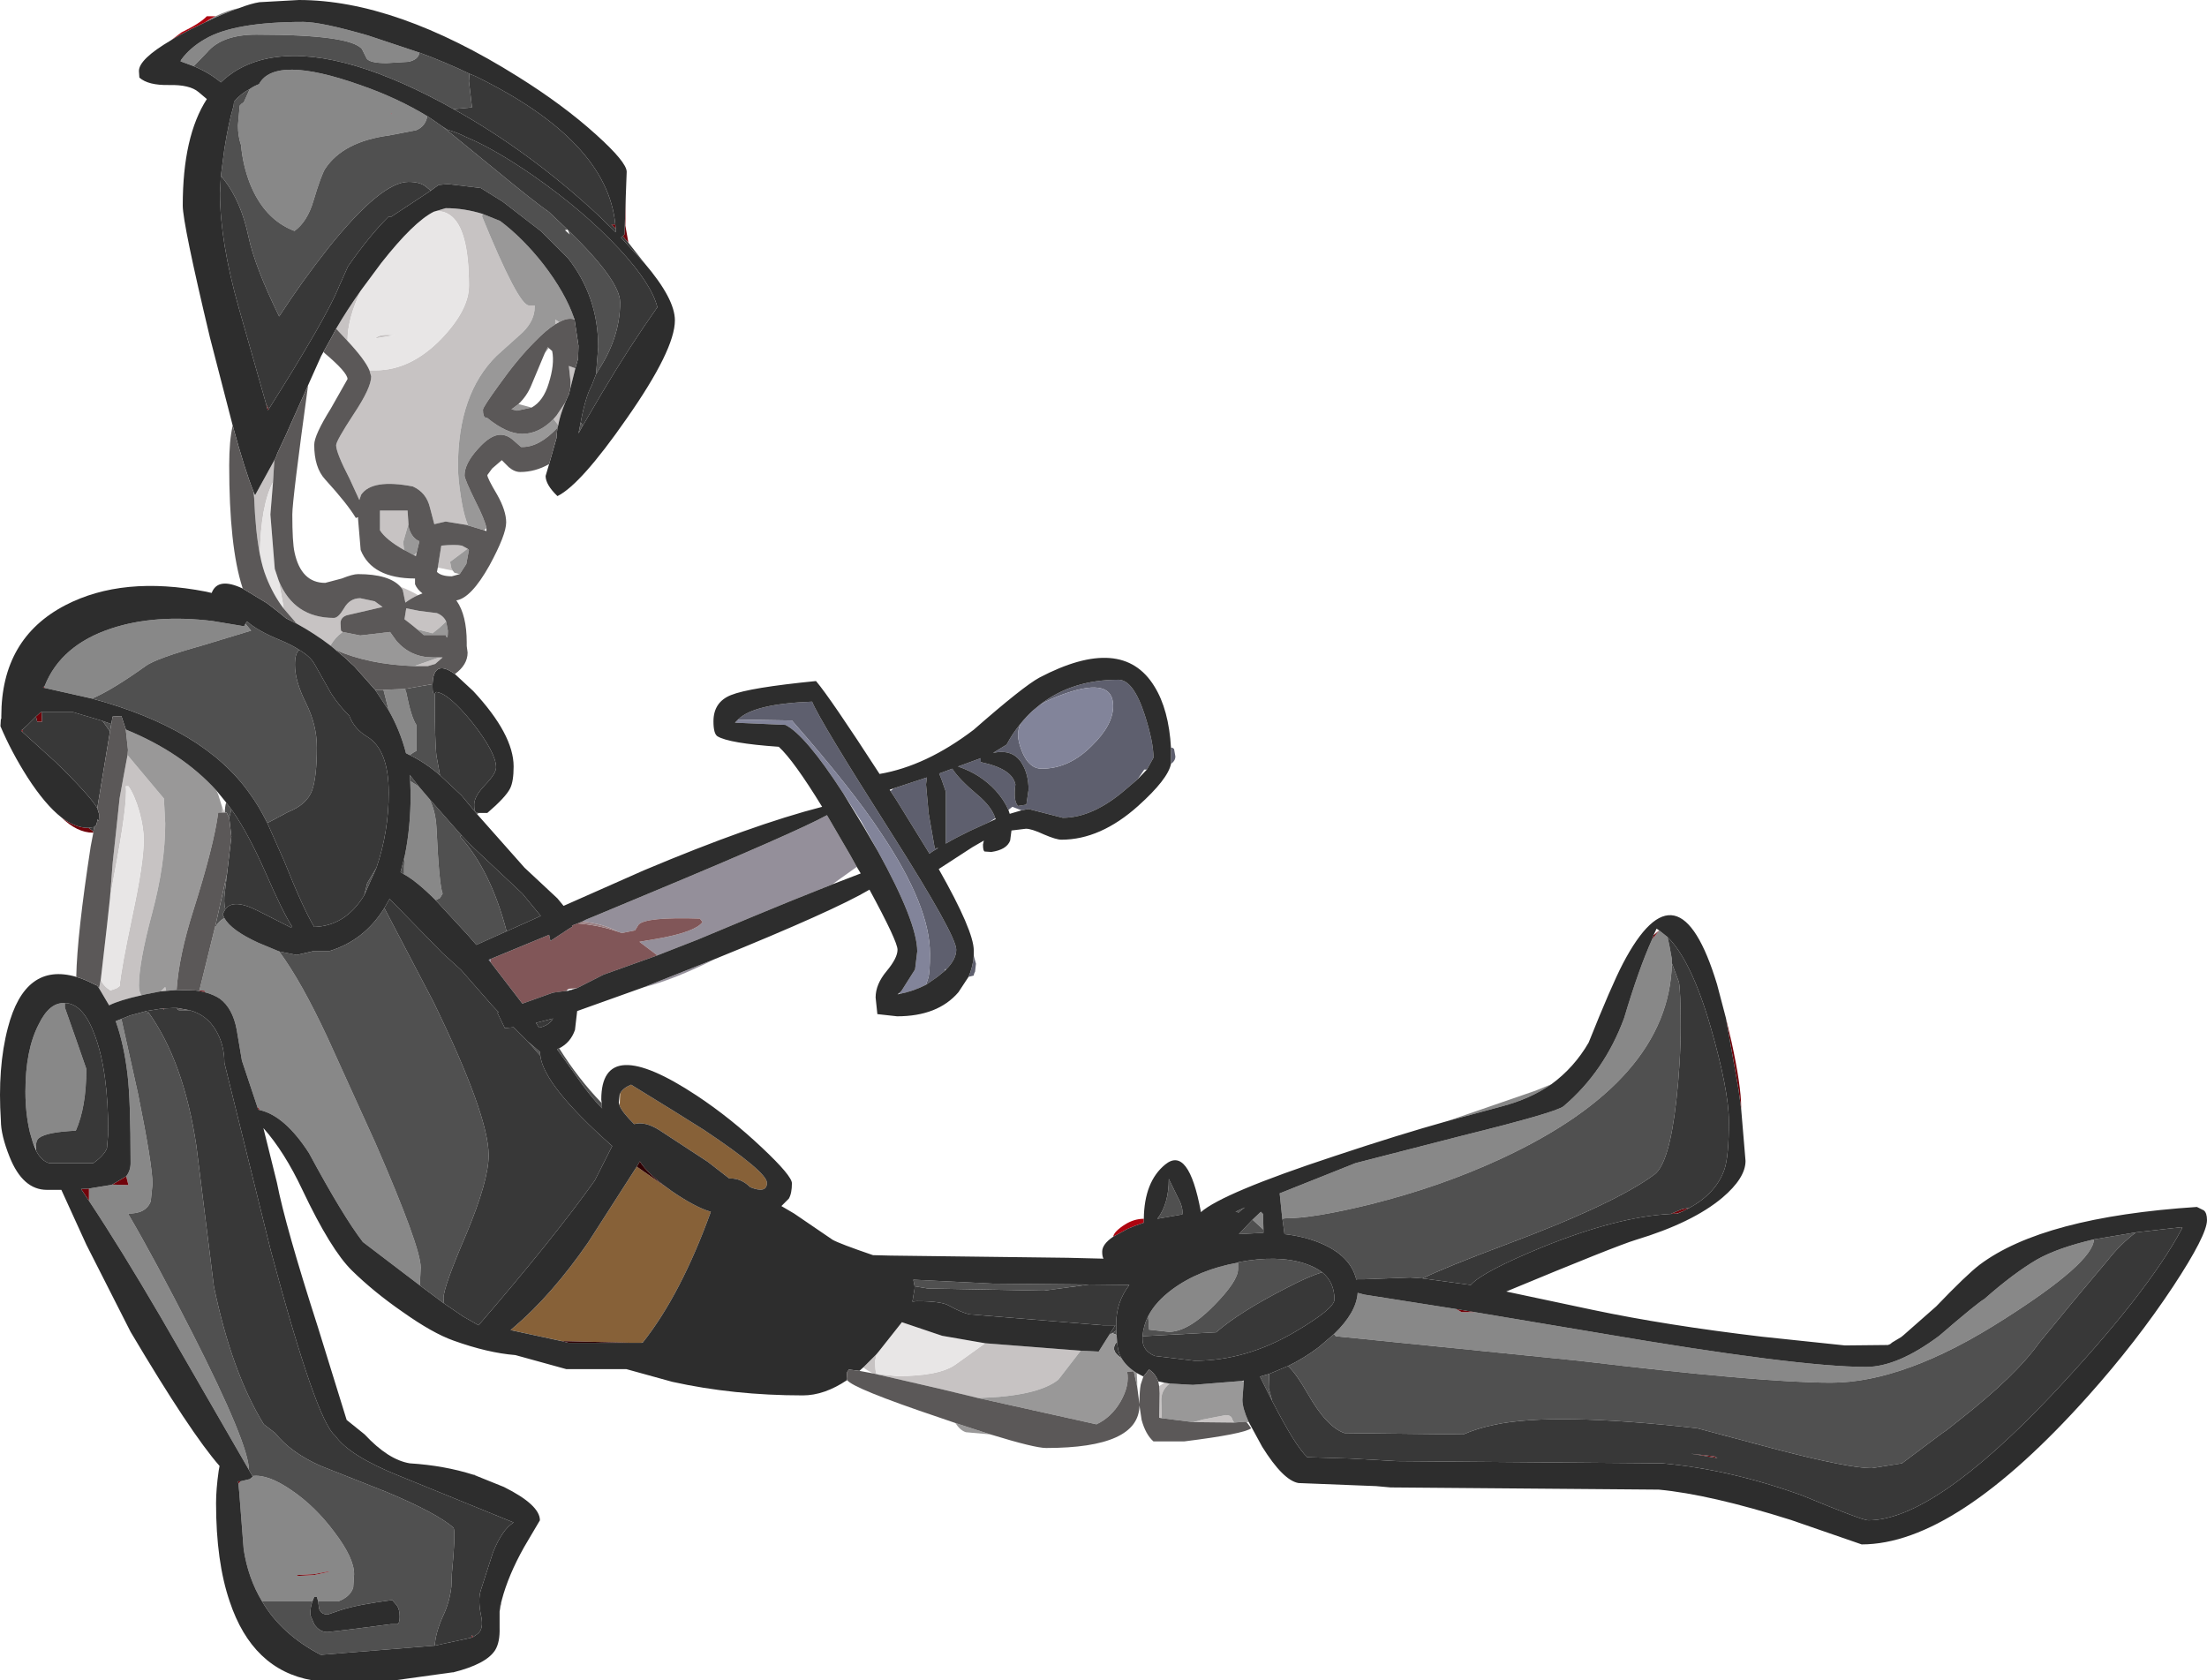 <?xml version="1.0" encoding="UTF-8" standalone="no"?>
<svg xmlns:ffdec="https://www.free-decompiler.com/flash" xmlns:xlink="http://www.w3.org/1999/xlink" ffdec:objectType="shape" height="191.7px" width="251.8px" xmlns="http://www.w3.org/2000/svg">
  <g transform="matrix(1.0, 0.0, 0.0, 1.0, 0.0, 0.0)">
    <path d="M168.25 149.7 L182.25 152.05 Q205.05 155.95 212.9 155.95 216.5 155.95 221.25 152.4 225.6 148.65 226.4 148.2 229.75 145.25 232.4 143.7 234.8 142.35 238.9 141.4 238.8 144.05 228.65 150.5 217.35 157.75 208.9 157.75 201.05 157.75 180.15 155.25 L152.4 152.45 152.2 152.2 Q154.75 149.75 154.9 147.5 L155.65 147.7 166.15 149.35 166.75 149.7 168.25 149.7 M190.25 106.9 L190.45 107.8 190.75 109.45 190.75 109.9 Q190.45 123.3 171.25 132.2 164.35 135.4 156.35 137.4 149.85 139.0 146.6 139.0 L146.3 139.05 146.0 136.15 154.65 132.7 166.9 129.55 Q177.6 126.9 178.4 126.2 183.05 122.25 185.3 116.15 187.0 110.45 188.5 107.15 L189.3 106.15 190.25 106.9 M24.6 1.85 Q25.9 1.2 27.35 0.9 25.65 1.45 23.4 2.55 23.95 2.15 24.6 1.85 M165.15 127.9 L175.15 124.45 177.0 123.7 Q174.55 125.4 171.25 126.25 L165.15 127.9 M47.85 6.0 Q47.75 6.8 46.6 7.05 L44.1 7.2 Q42.25 7.2 41.85 6.7 L41.3 5.6 Q39.95 3.95 29.25 3.95 25.3 3.95 23.6 6.0 L22.1 7.55 20.6 7.0 20.65 6.85 Q21.65 5.45 23.4 4.45 26.7 2.5 34.6 2.5 36.65 2.5 42.0 4.05 L47.85 6.0 M48.75 13.25 Q48.55 14.4 47.5 14.85 L44.4 15.45 Q39.15 16.15 37.1 19.25 36.65 19.95 35.75 22.95 35.05 25.3 33.6 26.35 30.15 25.05 28.5 20.9 27.7 18.8 27.5 16.55 27.15 15.55 27.15 14.3 L27.35 12.05 27.6 11.8 27.8 11.7 28.5 10.15 Q29.0 9.8 29.55 9.6 31.35 6.25 41.1 9.7 45.3 11.15 48.75 13.25 M44.55 13.0 L44.75 13.0 44.65 12.95 44.55 13.0 M43.75 78.7 L46.2 78.6 46.35 79.0 Q46.9 81.8 47.5 82.7 L47.5 85.7 Q47.35 85.7 46.75 86.15 L46.35 85.95 46.3 85.85 Q45.65 83.35 44.35 81.05 L43.75 78.7 M10.5 79.7 L5.15 78.5 5.0 78.35 5.1 78.25 Q6.95 73.6 12.7 71.7 17.7 70.05 24.25 70.85 L27.85 71.45 28.0 71.15 28.65 71.95 23.05 73.65 Q17.7 75.15 16.6 76.0 12.75 78.75 10.5 79.7 M25.6 104.75 Q26.4 106.15 29.45 107.55 L31.85 108.55 Q34.4 112.0 37.4 118.45 L42.85 130.45 Q48.0 142.3 48.0 144.6 L47.9 146.65 41.4 141.7 Q39.1 138.7 35.25 131.55 32.5 127.3 29.65 126.65 L29.35 126.25 27.6 121.0 27.0 117.45 Q26.55 115.05 25.1 113.95 24.35 113.45 23.35 113.2 L23.35 113.1 23.35 113.05 22.75 113.0 24.5 105.9 Q24.95 105.05 25.6 104.75 M46.1 99.75 L46.1 98.8 46.2 97.55 Q46.85 94.35 46.85 90.6 L46.8 89.1 47.8 89.75 48.95 91.1 Q49.7 92.45 49.8 94.5 50.1 100.95 50.5 101.95 L50.2 102.45 49.7 102.7 Q47.55 100.55 46.1 99.75 M3.75 130.35 L3.4 129.15 Q2.9 127.0 2.9 124.55 2.9 119.8 4.4 116.9 5.65 114.3 7.4 114.45 L7.4 114.95 8.65 118.5 9.85 121.95 Q9.85 126.3 8.65 129.0 5.4 129.15 4.5 129.8 4.1 130.05 4.1 130.85 L4.1 131.05 3.75 130.35 M14.4 134.2 Q14.9 133.55 14.9 132.7 14.9 125.5 14.55 122.6 14.15 119.15 13.2 116.5 L13.85 116.25 15.75 124.8 Q17.4 132.95 17.4 135.1 L17.2 137.05 Q16.65 138.5 14.6 138.45 17.6 143.55 21.95 152.1 28.4 164.8 28.4 167.7 L18.3 150.2 Q13.8 142.5 10.15 137.0 L10.15 135.6 12.6 135.2 12.8 135.15 14.65 135.2 14.4 134.2 M27.45 169.0 L28.5 168.75 28.85 168.45 28.8 168.4 Q30.55 168.15 33.3 170.05 36.0 171.9 38.15 174.8 40.4 177.75 40.4 179.6 L40.3 181.1 Q40.0 182.15 38.6 182.7 L36.3 182.7 36.15 182.2 35.85 182.2 35.65 182.7 29.9 182.7 Q28.3 180.05 27.8 176.75 L27.3 170.3 27.2 169.25 27.45 169.0 M37.4 179.3 L35.8 179.6 33.9 179.7 33.9 179.8 35.8 179.7 37.65 179.3 37.4 179.3 M141.25 144.05 L141.25 144.8 Q141.25 146.15 138.5 148.95 135.55 151.95 133.35 151.95 L131.1 151.7 131.0 150.2 131.0 150.15 Q131.85 148.5 133.75 147.1 136.8 144.85 141.25 144.05 M142.9 139.15 L143.85 138.25 144.1 138.5 144.15 140.25 144.1 140.25 142.9 139.15" fill="#888888" fill-rule="evenodd" stroke="none"/>
    <path d="M168.25 149.7 L166.75 149.7 166.15 149.35 168.25 149.7 M248.95 140.0 L249.0 140.0 248.95 140.1 248.95 140.0 M190.6 138.5 L191.9 137.95 192.75 137.8 192.0 138.2 191.35 138.45 190.6 138.5 M189.3 106.15 L188.5 107.15 188.65 106.7 189.3 106.15 M196.9 116.1 L197.55 118.85 Q198.65 123.9 198.65 126.3 L198.65 126.5 198.35 124.3 196.9 116.1 M10.65 95.0 L10.6 95.0 Q8.8 95.0 7.0 93.25 8.6 94.45 10.05 94.45 L10.1 94.45 10.65 94.85 10.65 95.0 M71.4 22.3 L71.35 25.75 71.7 27.7 71.05 26.95 71.25 26.75 71.4 22.3 M195.6 166.15 L195.95 166.35 193.85 166.0 192.9 165.85 195.6 166.15 M70.25 26.1 L69.75 25.6 70.2 25.6 70.25 26.1 M44.55 13.0 L44.65 12.95 44.75 13.0 44.55 13.0 M30.65 46.7 L30.55 46.8 30.35 46.05 30.65 46.7 M5.15 78.5 L4.9 78.45 5.0 78.35 5.15 78.5 M4.75 81.25 L4.8 82.35 4.25 82.35 4.1 81.75 4.65 81.25 4.75 81.25 M2.6 83.2 L2.6 83.55 2.4 83.35 2.6 83.2 M29.65 126.65 L29.45 126.6 29.35 126.25 29.65 126.65 M23.35 113.2 L22.7 113.05 22.75 113.0 23.35 113.05 23.35 113.1 23.35 113.2 M18.7 115.05 L18.7 115.2 18.55 115.05 18.7 115.05 M53.75 186.85 L53.85 186.55 54.0 186.75 53.75 186.85 M14.4 134.2 L14.65 135.2 12.8 135.15 14.4 134.2 M10.15 135.6 L10.15 137.0 9.25 135.65 10.15 135.6 M27.2 169.25 L27.15 169.0 27.35 169.0 27.45 169.0 27.2 169.25 M37.4 179.3 L37.65 179.3 35.8 179.7 33.9 179.8 33.9 179.7 35.8 179.6 37.4 179.3" fill="#71030a" fill-rule="evenodd" stroke="none"/>
    <path d="M152.2 152.2 L152.4 152.45 180.15 155.25 Q201.05 157.75 208.9 157.75 217.35 157.75 228.65 150.5 238.8 144.05 238.9 141.4 L243.7 140.6 Q241.95 141.9 240.5 143.75 L236.6 148.4 232.65 153.2 Q230.0 156.95 223.5 162.05 L222.05 163.2 221.6 163.5 217.0 166.95 213.55 167.5 Q210.95 167.5 202.85 165.4 L193.65 162.95 Q177.25 161.1 170.5 162.55 168.55 162.95 166.95 163.65 L153.4 163.5 Q151.35 162.8 149.2 159.0 147.85 156.65 146.95 155.85 148.8 154.95 150.45 153.7 L152.2 152.2 M145.15 159.85 L143.75 157.05 144.8 156.75 144.75 158.35 145.15 159.85 M190.75 109.9 L191.55 112.05 Q191.75 113.1 191.75 117.1 191.75 121.15 191.25 125.6 190.45 132.75 188.75 134.0 184.25 137.35 171.65 142.05 164.85 144.6 162.3 145.85 L160.9 145.75 155.65 145.95 154.85 145.95 154.75 146.0 Q154.1 143.25 150.6 141.8 148.75 141.05 146.55 140.8 L146.35 139.3 146.3 139.05 146.6 139.0 Q149.85 139.0 156.35 137.4 164.35 135.4 171.25 132.2 190.45 123.3 190.75 109.9 M63.8 119.6 Q65.95 123.05 68.65 125.85 L68.7 126.45 Q67.25 125.0 65.6 122.55 L63.55 119.7 63.8 119.6 M53.65 8.45 L53.55 8.5 53.5 9.25 53.7 10.95 53.85 12.25 51.75 12.45 Q50.35 11.65 48.95 10.95 36.9 4.85 29.6 6.9 27.0 7.65 25.2 9.4 23.9 8.3 22.1 7.55 L23.6 6.0 Q25.3 3.95 29.25 3.95 39.95 3.95 41.3 5.6 L41.85 6.7 Q42.25 7.2 44.1 7.2 L46.6 7.05 Q47.75 6.8 47.85 6.0 50.85 7.1 53.65 8.45 M48.75 13.25 L49.35 13.65 50.5 14.45 56.75 19.55 Q61.0 23.05 62.65 24.2 L64.7 26.15 64.75 26.2 64.45 26.25 65.0 26.75 64.8 26.25 Q70.75 32.0 70.75 34.5 70.75 38.45 68.3 42.2 L68.0 42.7 68.25 39.6 Q68.25 33.85 64.8 29.45 L61.75 26.4 57.35 23.0 54.85 21.45 51.1 21.0 50.05 21.1 49.7 21.35 49.15 21.75 48.6 21.3 Q47.95 20.75 46.6 20.75 43.5 20.75 37.45 28.3 34.45 32.1 31.85 36.1 29.1 30.5 28.35 27.0 27.5 23.0 25.6 20.55 L25.2 20.05 25.6 17.0 Q26.1 13.9 26.6 12.25 L26.65 12.1 26.7 11.6 Q27.45 10.7 28.5 10.15 L27.8 11.7 27.6 11.8 27.35 12.05 27.15 14.3 Q27.15 15.55 27.5 16.55 27.7 18.8 28.5 20.9 30.15 25.05 33.6 26.35 35.05 25.3 35.75 22.95 36.65 19.95 37.1 19.25 39.15 16.15 44.4 15.45 L47.5 14.85 Q48.55 14.4 48.75 13.25 M66.5 48.55 L66.0 49.45 66.25 48.2 66.5 48.55 M42.8 78.7 L43.6 78.7 43.75 78.7 44.35 81.05 42.8 78.7 M46.2 78.6 L49.35 78.05 49.35 78.3 Q49.35 79.3 49.6 79.15 49.6 84.7 49.8 86.25 L50.2 88.45 Q48.45 86.95 46.75 86.15 47.35 85.7 47.5 85.7 L47.5 82.7 Q46.9 81.8 46.35 79.0 L46.2 78.6 M28.0 71.15 L28.2 70.9 Q29.35 71.95 31.9 73.0 33.25 73.55 34.15 74.15 33.65 74.5 33.65 75.85 33.65 77.7 34.9 80.2 36.15 82.7 36.15 85.25 36.15 88.65 35.6 90.2 35.0 91.8 32.85 92.65 L30.5 93.9 Q29.5 91.9 28.5 90.55 23.3 83.15 10.5 79.7 12.75 78.75 16.6 76.0 17.7 75.15 23.05 73.65 L28.65 71.95 28.0 71.15 M42.95 99.0 L41.55 102.15 41.9 100.75 42.95 99.0 M14.35 83.25 L14.35 83.2 14.4 83.25 14.35 83.25 M12.7 82.6 L12.55 83.45 11.7 82.25 12.7 82.6 M25.65 92.7 Q25.65 92.1 25.8 91.55 L26.4 92.35 26.15 93.3 25.85 92.7 25.65 92.7 M25.7 103.75 L25.4 104.3 25.6 104.75 Q24.95 105.05 24.5 105.9 L24.6 105.5 25.9 99.7 25.65 101.8 Q25.5 102.9 25.7 103.75 M31.85 108.55 L33.85 108.95 35.6 108.55 35.7 108.5 37.6 108.5 Q41.55 107.3 43.85 103.6 L49.45 114.3 Q55.75 127.25 55.75 131.8 55.75 134.7 53.2 140.8 50.6 146.85 50.6 148.1 L50.65 148.7 47.9 146.65 48.0 144.6 Q48.0 142.3 42.85 130.45 L37.4 118.45 Q34.4 112.0 31.85 108.55 M60.25 118.85 L61.6 120.0 61.6 120.05 61.65 120.45 60.25 118.85 M46.35 85.95 L46.3 85.9 46.3 85.85 46.35 85.95 M46.2 97.55 L46.1 98.8 46.1 99.75 45.7 99.5 46.2 97.55 M49.7 102.7 L50.2 102.45 50.5 101.95 Q50.1 100.95 49.8 94.5 49.7 92.45 48.95 91.1 L52.65 95.3 52.5 95.45 Q56.0 99.35 57.8 106.25 L54.35 107.8 53.35 106.65 49.7 102.7 M47.8 89.75 L46.8 89.1 46.75 88.4 47.8 89.75 M73.15 153.2 L73.35 153.15 73.25 153.2 73.15 153.2 M16.7 115.35 Q16.75 115.9 16.9 115.45 20.95 121.05 22.4 130.7 L24.4 146.75 Q26.45 156.6 30.1 162.5 L31.4 163.5 Q33.2 165.75 36.6 167.25 L44.05 170.2 Q49.8 172.6 51.75 174.3 52.0 174.9 51.55 179.6 L51.5 181.0 Q51.3 182.75 50.6 184.25 49.7 186.2 49.6 187.75 L36.6 188.8 Q32.1 186.45 29.9 182.7 L35.65 182.7 Q35.4 183.35 35.4 184.25 L35.85 185.3 Q36.45 186.2 37.35 186.2 L39.55 185.95 44.6 185.3 45.3 185.3 Q45.6 185.25 45.6 184.45 45.6 183.65 45.3 183.2 L44.75 182.55 Q40.85 183.05 38.85 183.7 L37.4 184.2 Q36.6 184.2 36.4 183.5 L36.3 182.7 38.6 182.7 Q40.0 182.15 40.3 181.1 L40.4 179.6 Q40.4 177.75 38.15 174.8 36.0 171.9 33.3 170.05 30.55 168.15 28.8 168.4 L28.4 167.7 Q28.4 164.8 21.95 152.1 17.6 143.55 14.6 138.45 16.65 138.5 17.2 137.05 L17.4 135.1 Q17.4 132.95 15.75 124.8 L13.85 116.25 14.85 115.85 16.7 115.35 M124.25 146.55 L119.1 147.25 105.85 147.0 104.35 146.75 104.2 146.0 113.35 146.45 124.25 146.55 M126.9 152.1 L127.35 151.8 127.4 152.3 126.9 152.1 M140.9 138.25 L140.95 138.25 142.05 137.75 Q141.65 138.0 141.3 138.35 L141.1 138.25 140.9 138.25 M141.25 144.05 L141.3 144.0 Q145.75 143.15 148.85 144.15 150.05 144.55 150.85 145.15 149.35 145.6 146.95 146.85 141.45 149.65 138.75 152.0 L130.35 152.45 Q130.45 151.25 131.0 150.15 L131.0 150.2 131.1 151.7 133.35 151.95 Q135.55 151.95 138.5 148.95 141.25 146.15 141.25 144.8 L141.25 144.05 M134.9 138.55 L132.05 139.05 Q133.35 137.35 133.35 134.5 L134.4 136.65 Q135.0 137.75 134.9 138.55 M142.9 139.15 L144.1 140.25 144.15 140.25 144.15 140.65 141.35 140.8 142.9 139.15" fill="#505050" fill-rule="evenodd" stroke="none"/>
    <path d="M243.7 140.6 L248.95 140.0 248.95 140.1 248.9 140.25 Q245.0 147.55 234.05 159.2 220.55 173.45 213.15 173.45 212.45 173.45 205.7 170.65 197.45 167.65 189.65 166.95 L159.4 166.7 154.0 166.4 149.15 166.25 Q147.8 165.0 145.15 159.85 L144.75 158.35 144.8 156.75 146.95 155.85 Q147.85 156.65 149.2 159.0 151.35 162.8 153.4 163.5 L166.95 163.65 Q168.55 162.95 170.5 162.55 177.25 161.1 193.65 162.95 L202.85 165.4 Q210.95 167.5 213.55 167.5 L217.0 166.95 221.6 163.5 222.05 163.2 223.5 162.05 Q230.0 156.95 232.65 153.2 L236.6 148.4 240.5 143.75 Q241.95 141.9 243.7 140.6 M190.75 109.9 L190.75 109.45 190.45 107.8 190.25 106.9 Q192.95 109.55 195.15 117.1 197.25 124.4 197.25 127.95 197.25 131.9 196.75 133.4 195.8 136.15 192.75 137.8 L191.9 137.95 190.6 138.5 Q184.6 138.8 176.05 142.25 169.1 145.1 167.8 146.6 L162.3 145.85 Q164.85 144.6 171.65 142.05 184.25 137.35 188.75 134.0 190.45 132.75 191.25 125.6 191.75 121.15 191.75 117.1 191.75 113.1 191.55 112.05 L190.75 109.9 M54.0 168.25 L54.1 168.25 54.4 168.4 54.0 168.25 M57.25 182.55 L57.0 183.85 57.1 183.05 57.25 182.55 M51.7 190.8 L51.6 190.8 51.7 190.8 M71.7 27.7 L73.55 30.05 70.85 27.1 71.05 26.95 71.7 27.7 M54.65 92.75 L54.4 92.85 52.65 90.75 50.2 88.45 49.8 86.25 Q49.6 84.7 49.6 79.15 L49.75 78.95 Q51.15 79.05 53.9 82.45 56.6 85.9 56.6 87.55 56.6 88.25 55.35 89.55 54.1 90.85 54.1 91.8 54.1 92.55 54.3 92.65 L54.5 92.75 54.65 92.75 M195.6 166.15 L192.9 165.85 193.85 166.0 195.95 166.35 195.6 166.15 M51.75 12.45 L53.85 12.25 53.7 10.95 53.5 9.25 53.55 8.5 53.65 8.45 54.25 8.7 Q69.3 16.05 70.2 25.6 L69.75 25.6 70.25 26.1 70.25 26.5 68.25 24.55 Q60.45 17.3 51.75 12.45 M25.2 20.05 L25.6 20.55 Q27.5 23.0 28.35 27.0 29.1 30.5 31.85 36.1 34.45 32.1 37.45 28.3 43.5 20.75 46.6 20.75 47.95 20.75 48.6 21.3 L49.15 21.75 44.6 24.75 44.3 24.75 Q42.1 26.95 39.7 30.4 L38.65 32.75 Q37.25 36.25 30.65 46.7 L30.35 46.05 27.25 35.15 Q25.1 27.55 25.1 22.05 L25.2 20.05 M68.0 42.7 L68.3 42.2 Q70.75 38.45 70.75 34.5 70.75 32.0 64.8 26.25 L64.75 26.2 64.7 26.15 62.65 24.2 Q61.0 23.05 56.75 19.55 L50.5 14.45 51.05 14.8 Q52.25 15.15 53.1 15.6 56.45 17.0 60.85 20.05 66.6 24.05 70.65 28.4 74.35 32.4 75.0 35.05 71.85 39.5 68.7 44.8 L66.5 48.55 66.25 48.2 Q66.8 45.25 67.5 44.0 L68.0 42.7 M34.15 74.15 Q35.4 74.9 35.85 75.7 L37.8 79.15 Q38.75 80.6 39.85 81.65 40.4 83.15 41.9 84.05 44.35 85.55 44.35 90.45 44.35 94.9 42.95 99.0 L41.9 100.75 41.55 102.15 Q39.4 105.65 35.85 105.75 34.6 103.7 32.45 98.3 L30.5 93.9 32.85 92.65 Q35.0 91.8 35.6 90.2 36.15 88.65 36.15 85.25 36.15 82.7 34.9 80.2 33.65 77.7 33.65 75.85 33.65 74.5 34.15 74.15 M12.55 83.45 L11.1 92.2 Q10.25 90.75 6.35 86.95 L2.6 83.55 2.6 83.2 3.15 82.7 4.1 81.75 4.25 82.35 4.8 82.35 4.75 81.25 8.35 81.25 11.7 82.25 12.55 83.45 M10.75 94.35 L10.65 94.85 10.1 94.45 10.75 94.35 M26.4 92.35 L26.55 92.55 Q28.3 95.05 30.25 99.45 32.3 104.15 33.35 105.75 L33.15 105.8 29.5 103.95 Q26.6 102.45 25.7 103.75 25.5 102.9 25.65 101.8 L25.9 99.7 26.4 95.45 26.15 93.3 26.4 92.35 M43.85 103.6 L44.45 102.55 50.5 108.75 52.6 110.65 56.1 114.65 56.9 115.5 56.75 115.55 57.6 117.3 58.6 117.2 60.25 118.85 61.65 120.45 Q62.05 123.85 69.85 130.75 L67.85 134.7 Q63.1 141.35 54.6 151.2 L52.85 150.2 50.65 148.7 50.6 148.1 Q50.6 146.85 53.2 140.8 55.75 134.7 55.75 131.8 55.75 127.25 49.45 114.3 L43.85 103.6 M57.8 106.25 Q56.0 99.35 52.5 95.45 L52.65 95.3 53.75 96.45 59.6 101.95 61.7 104.5 57.8 106.25 M63.1 116.2 Q62.65 117.0 61.5 117.25 L61.15 116.7 63.1 116.2 M20.2 115.0 L20.25 115.15 20.4 115.25 21.6 115.25 Q23.55 115.75 24.6 117.5 25.6 119.15 25.6 121.25 L30.9 142.7 Q36.1 162.15 38.25 163.8 39.85 166.1 45.6 168.4 L58.6 173.7 Q57.3 174.5 56.25 177.1 L54.85 181.45 Q54.5 182.55 54.9 184.4 55.2 185.85 54.5 186.4 L54.0 186.75 53.85 186.55 53.75 186.85 49.6 187.75 Q49.7 186.2 50.6 184.25 51.3 182.75 51.5 181.0 L51.55 179.6 Q52.0 174.9 51.75 174.3 49.8 172.6 44.05 170.2 L36.6 167.25 Q33.2 165.75 31.4 163.5 L30.1 162.5 Q26.45 156.6 24.4 146.75 L22.4 130.7 Q20.95 121.05 16.9 115.45 16.75 115.9 16.7 115.35 L18.55 115.05 18.7 115.2 18.7 115.05 19.8 115.0 20.2 115.0 M7.4 114.45 L7.65 114.45 Q9.6 114.7 10.85 118.2 12.35 122.25 12.35 129.25 L12.2 131.0 Q11.9 131.8 10.65 132.7 L5.6 132.7 Q4.75 132.45 4.15 131.35 L4.1 131.05 4.1 130.85 Q4.1 130.05 4.5 129.8 5.4 129.15 8.65 129.0 9.85 126.3 9.85 121.95 L8.65 118.5 7.4 114.95 7.4 114.45 M124.25 146.55 L128.85 146.6 Q127.35 148.55 127.35 151.0 L127.35 151.8 126.9 152.1 126.55 152.3 127.25 151.2 125.85 151.2 110.6 149.95 Q109.7 149.75 108.25 148.95 107.4 148.45 104.6 148.45 L104.1 148.5 104.35 147.0 104.35 146.75 105.85 147.0 119.1 147.25 124.25 146.55 M127.45 153.1 Q127.55 154.25 127.85 154.75 L127.95 154.95 Q127.1 154.4 127.1 153.85 127.1 153.4 127.45 153.1 M130.35 152.45 L138.75 152.0 Q141.45 149.65 146.95 146.85 149.35 145.6 150.85 145.15 152.25 146.3 152.25 148.25 152.25 149.3 147.75 151.95 142.15 155.25 136.3 155.25 L131.75 154.7 Q130.35 154.1 130.35 152.8 L130.35 152.45" fill="#383838" fill-rule="evenodd" stroke="none"/>
    <path d="M133.6 85.3 L133.75 85.3 133.95 85.45 134.1 86.3 Q134.1 86.8 133.6 87.15 L133.6 86.75 133.6 85.3 M111.1 109.05 L111.35 109.95 111.25 110.85 Q111.1 111.1 111.1 111.3 L110.5 111.45 Q111.0 110.3 111.1 109.05 M105.65 112.35 L105.9 111.6 Q106.1 110.95 106.1 108.8 106.1 103.35 100.55 95.1 97.2 90.0 90.35 82.2 L84.2 82.1 Q85.95 80.3 92.65 80.05 93.55 82.25 101.7 95.05 109.1 106.7 109.1 108.35 109.1 109.45 107.95 110.6 L107.85 110.55 107.8 110.75 106.95 111.45 105.65 112.35 M116.45 82.55 Q116.15 83.15 116.15 83.85 116.15 84.65 116.65 85.85 117.45 87.7 118.85 87.7 122.0 87.7 124.6 85.05 127.0 82.7 127.0 80.55 127.0 77.25 121.6 79.1 119.85 79.7 118.65 80.4 122.3 77.55 127.6 77.55 129.3 77.55 130.6 81.55 131.6 84.65 131.6 86.45 L130.85 87.8 130.55 87.8 129.8 88.9 128.45 90.05 Q124.7 93.3 121.25 93.3 L119.3 92.8 117.35 92.3 116.55 92.45 115.5 92.05 115.05 92.4 Q114.55 91.25 113.6 90.2 111.85 88.3 109.3 87.45 L111.9 86.5 111.9 86.95 Q115.5 87.7 115.85 89.5 115.6 91.4 116.15 91.95 L117.1 91.8 117.35 90.1 Q117.35 88.4 116.65 87.2 115.65 85.4 113.3 85.9 L114.85 84.95 Q115.5 83.7 116.45 82.55 M112.85 93.8 L110.65 94.8 Q109.0 95.6 107.9 96.25 L107.9 90.3 107.45 89.0 107.15 88.25 108.65 87.7 Q109.4 88.9 111.55 90.7 113.15 92.05 113.55 93.35 L112.85 93.8 M101.95 89.95 L105.75 88.7 105.65 89.5 105.95 92.8 106.65 96.8 107.05 96.75 Q106.4 97.1 106.05 97.4 L102.35 91.4 101.6 90.25 101.95 89.95" fill="#5e5f6e" fill-rule="evenodd" stroke="none"/>
    <path d="M84.2 82.1 L90.35 82.2 Q97.2 90.0 100.55 95.1 106.1 103.35 106.1 108.8 106.1 110.95 105.9 111.6 L105.65 112.35 Q104.2 113.1 102.6 113.4 L102.65 113.25 102.85 113.05 104.4 110.6 104.65 108.55 Q104.65 105.25 100.15 97.1 L98.25 93.7 96.2 90.5 Q91.9 83.85 89.6 82.7 L83.85 82.45 84.2 82.1 M118.65 80.4 Q119.85 79.7 121.6 79.1 127.0 77.25 127.0 80.55 127.0 82.7 124.6 85.05 122.0 87.7 118.85 87.7 117.45 87.7 116.65 85.85 116.15 84.65 116.15 83.85 116.15 83.15 116.45 82.55 117.05 81.8 117.8 81.1 L118.65 80.4 M55.95 109.75 L55.75 109.5 56.0 109.4 55.95 109.75" fill="#82849a" fill-rule="evenodd" stroke="none"/>
    <path d="M81.6 109.4 Q76.95 111.75 73.4 112.65 L81.6 109.4 M66.4 105.15 L66.9 104.9 68.0 104.45 74.35 101.8 Q90.8 94.95 94.35 93.0 L97.0 97.55 97.75 98.9 94.95 100.9 90.2 102.8 Q86.15 104.45 79.6 107.2 L75.0 109.0 72.95 107.45 75.25 107.05 Q79.35 106.3 80.15 105.2 L79.85 104.8 Q73.65 104.6 72.85 105.5 L72.45 106.15 70.95 106.45 70.5 106.3 Q68.75 105.35 66.4 105.15 M65.0 112.8 L64.65 113.0 64.85 112.8 65.0 112.8" fill="#948f9a" fill-rule="evenodd" stroke="none"/>
    <path d="M55.05 24.4 L55.0 24.7 Q59.15 34.85 60.35 34.85 L61.0 34.85 61.0 35.05 Q61.0 36.55 59.65 37.9 L56.65 40.6 Q52.25 44.95 52.25 53.2 52.25 54.65 52.6 56.8 52.9 58.75 53.4 59.95 L53.3 59.9 50.85 59.5 49.55 59.8 49.05 57.9 Q48.65 56.2 47.1 55.5 42.45 54.6 41.2 56.45 L41.0 57.05 39.9 54.65 Q38.35 51.65 38.35 50.8 38.35 50.3 40.35 47.25 42.35 44.25 42.35 42.95 L42.15 42.25 42.85 42.25 Q46.85 42.25 50.35 38.65 53.5 35.35 53.5 32.6 53.5 26.05 51.35 24.55 50.5 23.95 49.5 24.15 L50.85 23.75 Q52.95 23.75 55.05 24.4 M63.65 48.45 L63.15 47.8 63.5 47.4 64.5 45.9 Q63.9 47.35 63.7 48.45 L63.65 48.45 M63.35 37.0 L63.35 36.45 63.8 36.75 63.35 37.0 M65.4 36.4 L65.5 36.3 65.55 36.45 65.4 36.4 M41.2 33.1 Q39.65 36.35 39.65 38.85 L39.65 38.9 38.35 37.5 Q39.6 35.35 41.2 33.1 M45.0 38.25 L42.85 38.6 Q43.25 38.05 45.0 38.25 M65.65 42.0 L65.05 44.4 65.1 43.6 64.9 41.75 65.6 42.0 65.65 42.0 M47.7 67.9 Q47.0 68.2 46.25 68.75 L45.95 67.3 45.7 66.95 Q46.65 67.3 47.7 67.9 M31.3 52.5 L31.15 55.0 Q29.75 57.7 29.65 63.25 29.15 60.65 29.0 56.85 L29.05 56.4 29.1 56.5 31.3 52.5 M31.8 66.25 Q33.55 70.5 38.1 70.5 38.6 70.5 39.25 69.4 39.9 68.25 41.1 68.25 L42.75 68.6 43.65 69.25 39.55 70.2 Q38.85 70.45 38.85 71.1 L38.9 71.95 39.1 72.1 Q38.25 72.7 37.7 73.65 35.85 72.25 33.85 71.15 L32.3 69.35 32.35 69.25 31.8 66.25 M50.1 75.0 L50.5 75.0 50.45 75.05 49.65 75.75 48.8 76.0 48.6 76.0 47.25 76.0 50.1 75.0 M14.55 86.15 L18.15 90.45 18.7 91.1 18.85 93.95 Q18.85 98.6 17.35 104.2 15.85 109.8 15.85 112.45 15.85 113.2 16.15 113.55 13.65 114.1 12.45 114.7 L11.3 112.75 11.5 111.75 Q11.75 112.45 12.6 113.0 L13.3 112.75 13.65 112.5 Q13.8 110.65 15.15 104.25 16.4 98.4 16.4 95.8 16.4 94.45 15.9 92.6 15.35 90.7 14.65 89.7 L14.35 89.7 Q14.6 91.6 13.0 99.95 L12.55 102.45 12.85 98.5 13.25 94.8 13.65 91.05 14.15 88.3 14.55 86.15 M18.35 113.1 L18.85 112.6 18.95 113.05 18.35 113.1 M25.35 92.7 L25.35 92.2 25.35 92.1 25.65 92.7 25.35 92.7 M46.1 62.75 Q44.0 61.55 43.35 60.5 L43.35 58.25 46.5 58.25 46.6 59.75 46.0 61.85 46.1 62.75 M47.55 63.0 L47.45 63.45 47.25 63.35 47.55 63.0 M49.95 64.75 L50.35 62.25 Q51.95 62.1 52.7 62.25 L53.35 62.6 51.35 64.1 51.5 64.85 51.65 65.1 49.95 64.75 M47.6 71.8 L46.8 71.15 46.15 70.65 46.35 69.4 47.85 69.7 49.85 69.95 Q50.6 70.25 50.9 70.9 L50.1 71.65 49.35 72.25 47.6 71.8 M132.85 157.75 L133.45 157.85 Q132.4 158.65 132.5 159.95 L132.55 161.8 132.25 161.75 132.3 158.95 132.25 158.15 132.85 157.75 M141.7 157.55 L141.9 157.5 141.9 157.65 141.7 157.55 M123.3 154.1 L120.75 157.4 Q118.4 159.3 111.6 159.5 L107.25 158.45 99.65 156.7 Q98.9 156.35 98.5 156.0 L100.0 154.5 99.85 155.25 Q99.85 156.5 100.0 156.75 L102.35 157.0 Q107.2 157.0 109.05 155.65 L112.4 153.25 123.3 154.1 M107.35 152.35 L107.5 152.4 107.35 152.45 107.35 152.35 M140.8 162.3 L136.15 162.25 137.25 161.95 139.85 161.45 Q140.5 161.45 140.6 161.95 L140.8 162.3" fill="#c7c3c3" fill-rule="evenodd" stroke="none"/>
    <path d="M142.45 162.2 L142.35 162.25 142.25 162.3 142.1 162.2 140.8 162.3 140.6 161.95 Q140.5 161.45 139.85 161.45 L137.25 161.95 136.15 162.25 132.55 161.8 132.5 159.95 Q132.4 158.65 133.45 157.85 L136.1 158.0 141.7 157.55 141.9 157.65 141.75 159.7 Q141.75 160.65 142.45 162.2 M113.0 163.65 L110.2 163.4 Q109.55 163.2 109.0 162.35 L113.0 163.65 M53.4 59.95 Q52.9 58.75 52.6 56.8 52.25 54.65 52.25 53.2 52.25 44.95 56.65 40.6 L59.65 37.9 Q61.0 36.55 61.0 35.05 L61.0 34.85 60.35 34.85 Q59.15 34.85 55.0 24.7 L55.05 24.4 57.05 25.2 Q59.65 27.15 62.0 30.15 64.5 33.4 65.5 36.3 L65.4 36.4 Q64.7 36.25 63.8 36.75 L63.35 36.45 63.35 37.0 Q62.3 37.65 61.0 39.0 59.05 40.95 56.95 43.9 55.1 46.45 55.1 46.75 55.1 47.55 55.4 47.65 L55.55 47.65 Q57.8 49.5 59.6 49.5 61.5 49.5 63.15 47.8 L63.65 48.45 63.7 48.5 63.6 48.8 Q61.55 51.0 59.6 51.0 L59.45 51.0 58.65 50.3 Q57.9 49.6 57.1 49.6 55.95 49.6 54.5 51.25 53.0 52.9 53.0 54.25 53.0 54.65 54.25 57.2 55.3 59.25 55.5 60.25 L55.25 60.5 53.4 59.95 M60.65 46.5 L59.0 46.85 58.35 46.7 59.15 46.1 60.65 46.5 M62.15 40.3 L62.5 39.6 62.6 39.7 62.15 40.3 M39.1 72.1 L41.1 72.5 44.5 72.1 45.25 73.15 Q46.9 75.0 49.35 75.0 L50.1 75.0 47.25 76.0 Q42.0 75.8 38.3 74.15 L37.7 73.65 Q38.25 72.7 39.1 72.1 M14.35 83.25 L14.4 83.25 Q20.75 85.85 24.7 90.2 L24.9 90.65 25.35 92.1 25.35 92.2 25.35 92.7 24.9 92.7 Q24.4 96.5 22.05 103.9 20.4 109.1 20.15 112.95 L18.95 113.05 18.85 112.6 18.35 113.1 16.55 113.45 16.15 113.55 Q15.85 113.2 15.85 112.45 15.85 109.8 17.35 104.2 18.85 98.6 18.85 93.95 L18.7 91.1 18.15 90.45 14.55 86.15 14.6 85.55 14.35 83.25 M46.1 62.75 L46.0 61.85 46.6 59.75 46.65 60.25 Q47.0 61.4 47.85 61.75 L47.55 63.0 47.25 63.35 46.25 62.8 46.1 62.75 M51.65 65.1 L51.5 64.85 51.35 64.1 53.35 62.6 53.5 62.75 53.2 64.35 52.45 65.5 51.85 65.35 51.65 65.1 M50.9 70.9 L51.1 71.95 Q51.1 73.2 50.85 72.45 L48.35 72.45 47.6 71.8 49.35 72.25 50.1 71.65 50.9 70.9 M126.55 152.3 L126.9 152.1 127.4 152.3 127.45 153.1 Q127.1 153.4 127.1 153.85 127.1 154.4 127.95 154.95 128.55 155.95 129.7 156.65 L129.75 157.7 129.75 158.25 129.35 156.45 128.6 156.5 Q128.9 158.05 127.85 159.9 126.8 161.7 125.1 162.5 L111.6 159.5 Q118.4 159.3 120.75 157.4 L123.3 154.1 125.35 154.2 126.55 152.3" fill="#999898" fill-rule="evenodd" stroke="none"/>
    <path d="M49.5 24.15 Q50.5 23.95 51.35 24.55 53.5 26.05 53.5 32.6 53.5 35.35 50.35 38.65 46.85 42.25 42.85 42.25 L42.15 42.25 Q41.65 41.05 39.65 38.9 L39.65 38.85 Q39.65 36.35 41.2 33.1 L43.5 30.0 Q47.2 25.3 49.5 24.15 M45.0 38.25 Q43.25 38.05 42.85 38.6 L45.0 38.25 M31.15 55.0 L30.85 58.7 31.35 64.9 31.8 66.25 32.35 69.25 32.3 69.35 Q31.15 67.8 30.4 65.9 29.95 64.8 29.65 63.25 29.75 57.7 31.15 55.0 M12.55 102.45 L13.0 99.95 Q14.6 91.6 14.35 89.7 L14.65 89.7 Q15.35 90.7 15.9 92.6 16.4 94.45 16.4 95.8 16.4 98.4 15.15 104.25 13.8 110.65 13.65 112.5 L13.3 112.75 12.6 113.0 Q11.75 112.45 11.5 111.75 L12.2 105.65 12.55 102.45 M112.4 153.25 L109.05 155.65 Q107.2 157.0 102.35 157.0 L100.0 156.75 Q99.85 156.5 99.85 155.25 L100.0 154.5 100.25 154.2 102.9 150.85 106.75 152.15 107.35 152.35 107.35 152.45 107.5 152.4 112.4 153.25" fill="#e8e6e6" fill-rule="evenodd" stroke="none"/>
    <path d="M19.5 4.6 L20.7 3.7 Q22.85 2.65 23.6 1.85 L24.6 1.85 Q23.95 2.15 23.4 2.55 L21.75 3.35 Q20.45 4.0 19.5 4.6 M127.0 141.1 Q127.1 140.5 128.35 139.7 129.4 139.05 130.5 139.05 L130.5 139.2 130.5 139.5 Q129.55 139.8 128.65 140.2 L127.0 141.1" fill="#ad0510" fill-rule="evenodd" stroke="none"/>
    <path d="M70.5 106.3 L70.95 106.45 72.45 106.15 72.85 105.5 Q73.65 104.6 79.85 104.8 L80.15 105.2 Q79.35 106.3 75.25 107.05 L72.95 107.45 75.0 109.0 68.85 111.2 65.8 112.75 65.0 112.8 64.85 112.8 64.65 113.0 64.6 113.05 63.1 113.25 59.6 114.5 55.95 109.75 56.0 109.4 62.65 106.65 62.8 107.35 64.85 106.0 Q65.05 105.85 65.3 105.75 L65.25 105.6 65.9 105.35 Q68.4 105.55 70.5 106.3" fill="#815658" fill-rule="evenodd" stroke="none"/>
    <path d="M66.4 105.15 Q68.75 105.35 70.5 106.3 68.4 105.55 65.9 105.35 L66.4 105.15" fill="#9a8083" fill-rule="evenodd" stroke="none"/>
    <path d="M70.75 124.75 Q71.05 124.15 72.0 123.75 77.55 127.15 80.3 128.9 87.5 133.7 87.5 134.95 87.5 136.2 85.6 135.45 84.6 134.45 83.35 134.45 L83.2 134.45 80.75 132.55 75.25 128.95 Q73.6 127.9 72.35 128.25 70.95 126.85 70.7 126.15 L70.75 124.75 M76.45 135.75 L76.65 135.9 Q79.35 137.75 81.1 138.25 77.7 147.65 73.35 153.15 L73.15 153.2 71.95 153.2 64.05 153.0 58.25 151.75 58.6 151.45 Q62.95 147.75 67.1 141.75 L72.65 133.1 76.45 135.75" fill="#876138" fill-rule="evenodd" stroke="none"/>
    <path d="M238.9 141.4 Q234.8 142.35 232.4 143.7 229.75 145.25 226.4 148.2 225.6 148.65 221.25 152.4 216.5 155.95 212.9 155.95 205.05 155.95 182.25 152.05 L168.25 149.7 166.15 149.35 155.65 147.7 154.9 147.5 Q154.75 149.75 152.2 152.2 L150.45 153.7 Q148.8 154.95 146.95 155.85 L144.8 156.75 143.75 157.05 145.15 159.85 Q147.8 165.0 149.15 166.25 L154.0 166.4 159.4 166.7 189.65 166.95 Q197.45 167.65 205.7 170.65 212.45 173.45 213.15 173.45 220.55 173.45 234.05 159.2 245.0 147.55 248.9 140.25 L248.95 140.1 249.0 140.0 248.95 140.0 243.7 140.6 238.9 141.4 M162.3 145.85 L167.8 146.6 Q169.1 145.1 176.05 142.25 184.6 138.8 190.6 138.5 L191.35 138.45 191.4 138.45 192.0 138.2 192.75 137.8 Q195.8 136.15 196.75 133.4 197.25 131.9 197.25 127.95 197.25 124.4 195.15 117.1 192.95 109.55 190.25 106.9 L189.3 106.15 189.0 105.95 188.65 106.7 188.5 107.15 Q187.0 110.45 185.3 116.15 183.05 122.25 178.4 126.2 177.6 126.9 166.9 129.55 L154.65 132.7 146.0 136.15 146.3 139.05 146.35 139.3 146.55 140.8 Q148.75 141.05 150.6 141.8 154.1 143.25 154.75 146.0 L154.85 145.95 155.65 145.95 160.9 145.75 162.3 145.85 M177.0 123.7 Q179.6 121.8 181.25 118.95 183.85 112.45 185.15 109.95 191.5 97.8 195.9 112.3 L196.9 116.1 198.35 124.3 198.65 126.5 199.15 132.45 Q199.15 134.4 196.5 136.65 193.1 139.5 186.65 141.45 184.35 142.15 171.85 147.35 L181.75 149.45 Q190.05 151.2 201.0 152.5 L210.5 153.5 215.4 153.45 215.65 153.35 215.9 153.15 216.9 152.55 217.15 152.35 220.9 149.05 Q224.35 145.45 225.85 144.3 233.1 138.85 250.65 137.7 L251.45 138.1 Q251.8 138.4 251.8 139.2 251.8 140.9 247.95 146.75 243.75 153.1 238.25 159.25 223.1 176.2 212.4 176.2 L204.3 173.4 Q195.1 170.5 189.25 169.95 L158.65 169.7 157.0 169.55 148.15 169.2 Q146.4 168.9 144.0 165.05 L142.45 162.2 Q141.75 160.65 141.75 159.7 L141.9 157.65 141.9 157.5 141.7 157.55 136.1 158.0 133.45 157.85 132.85 157.75 132.15 157.6 Q131.85 156.8 131.25 156.35 L131.1 156.25 131.05 156.3 130.45 157.05 129.7 156.65 Q128.55 155.95 127.95 154.95 L127.85 154.75 Q127.55 154.25 127.45 153.1 L127.4 152.3 127.35 151.8 127.35 151.0 Q127.35 148.55 128.85 146.6 L124.25 146.55 113.35 146.45 104.2 146.0 104.35 146.75 104.35 147.0 104.1 148.5 104.6 148.45 Q107.4 148.45 108.25 148.95 109.7 149.75 110.6 149.95 L125.85 151.2 127.25 151.2 126.55 152.3 125.35 154.2 123.3 154.1 112.4 153.25 107.5 152.4 107.35 152.35 106.75 152.15 102.9 150.85 100.25 154.2 100.0 154.5 98.5 156.0 98.05 156.4 96.85 156.25 96.65 156.55 96.6 157.3 96.65 157.45 Q94.05 159.2 91.6 159.2 83.7 159.2 76.7 157.65 L71.45 156.2 64.6 156.2 58.8 154.6 Q55.65 154.35 51.75 152.95 49.35 152.1 45.9 149.65 42.65 147.4 40.15 144.95 37.75 142.6 34.5 135.75 32.45 131.4 30.05 128.7 L31.6 134.95 Q32.55 139.85 36.25 151.35 L39.55 162.0 41.6 163.65 Q44.3 166.55 46.75 166.95 50.7 167.2 54.0 168.25 L54.4 168.4 57.5 169.65 Q61.6 171.7 61.6 173.45 L59.8 176.5 Q58.0 179.7 57.25 182.55 L57.1 183.05 57.0 183.85 57.0 185.7 Q57.05 187.35 56.5 188.25 55.5 189.85 51.7 190.8 L51.6 190.8 45.1 191.7 35.6 191.7 Q28.8 190.5 26.2 182.7 24.65 178.15 24.65 171.5 24.65 169.9 24.95 167.8 L25.05 167.25 Q21.75 163.5 14.9 151.95 L9.85 142.0 7.0 135.75 5.35 135.75 Q2.6 135.75 1.1 132.0 0.1 129.5 0.1 127.85 -0.3 121.8 0.9 117.25 2.85 109.75 8.7 111.45 9.6 111.7 10.65 112.25 L11.1 112.45 11.3 112.75 12.45 114.7 Q13.65 114.1 16.15 113.55 L16.55 113.45 18.35 113.1 18.95 113.05 20.15 112.95 20.4 112.95 22.25 113.0 22.7 113.05 23.35 113.2 Q24.35 113.45 25.1 113.95 26.55 115.05 27.0 117.45 L27.6 121.0 29.35 126.25 29.45 126.6 29.65 126.65 Q32.5 127.3 35.25 131.55 39.1 138.7 41.4 141.7 L47.9 146.65 50.65 148.7 52.85 150.2 54.6 151.2 Q63.1 141.35 67.85 134.7 L69.85 130.75 Q62.05 123.85 61.65 120.45 L61.6 120.05 61.6 120.0 60.25 118.85 58.6 117.2 57.6 117.3 56.75 115.55 56.9 115.5 56.1 114.65 52.6 110.65 50.5 108.75 44.45 102.55 43.85 103.6 Q41.55 107.3 37.6 108.5 L35.7 108.5 35.6 108.55 33.85 108.95 31.85 108.55 29.45 107.55 Q26.4 106.15 25.6 104.75 L25.4 104.3 25.7 103.75 Q26.6 102.45 29.5 103.95 L33.15 105.8 33.35 105.75 Q32.3 104.15 30.25 99.45 28.3 95.05 26.55 92.55 L26.4 92.35 25.8 91.55 24.7 90.2 Q20.75 85.85 14.4 83.25 L14.35 83.2 13.85 81.7 12.85 81.75 12.7 82.6 11.7 82.25 8.35 81.25 4.75 81.25 4.65 81.25 4.1 81.75 3.15 82.7 2.6 83.2 2.4 83.35 2.6 83.55 6.35 86.95 Q10.25 90.75 11.1 92.2 L11.3 92.85 Q11.3 94.1 11.15 93.45 L11.0 94.1 10.75 94.35 10.1 94.45 10.05 94.45 Q8.6 94.45 7.0 93.25 5.15 91.8 3.15 88.7 1.3 85.8 0.05 82.85 L0.1 82.0 0.15 82.05 0.15 81.7 Q0.15 72.85 7.45 69.05 14.0 65.65 23.5 67.5 L24.15 67.65 Q24.85 65.8 27.7 67.15 L30.35 68.75 30.5 68.85 31.8 69.85 32.65 70.55 33.85 71.15 Q35.85 72.25 37.7 73.65 L38.3 74.15 39.55 75.2 39.9 75.55 40.45 76.05 42.8 78.7 44.35 81.05 Q45.65 83.35 46.3 85.85 L46.3 85.9 46.35 85.95 46.75 86.15 Q48.45 86.95 50.2 88.45 L52.65 90.75 54.4 92.85 59.85 99.0 63.6 102.5 64.3 103.35 73.45 99.3 Q85.8 94.1 93.8 92.05 90.55 86.75 88.85 85.2 83.15 84.8 81.85 84.0 81.4 83.7 81.4 82.3 81.4 80.1 83.4 79.3 85.5 78.45 93.1 77.7 94.75 79.65 100.35 88.3 105.65 87.4 111.1 83.25 116.75 78.3 118.6 77.3 128.05 72.35 131.7 78.3 133.35 80.95 133.6 85.3 L133.6 86.75 133.6 87.15 Q133.25 88.9 129.85 91.95 125.55 95.8 121.1 95.8 120.5 95.8 119.1 95.2 117.7 94.55 117.05 94.55 L115.4 94.75 115.25 95.9 Q114.85 96.95 113.1 97.2 L112.35 97.15 Q112.15 97.1 112.15 96.35 L112.25 95.9 110.95 96.65 107.1 99.15 Q111.1 106.2 111.1 108.45 L111.1 109.05 Q111.0 110.3 110.5 111.45 L109.35 113.2 Q107.0 115.95 102.35 115.95 L100.1 115.7 99.9 113.8 Q99.9 112.3 101.15 110.8 102.4 109.3 102.4 108.35 102.4 107.4 99.2 101.5 95.15 103.9 81.6 109.4 L73.4 112.65 65.85 115.35 65.6 117.5 Q65.1 118.95 63.8 119.6 L63.55 119.7 65.6 122.55 Q67.25 125.0 68.7 126.45 L68.65 125.85 68.6 125.45 Q68.6 117.8 79.5 125.0 83.35 127.55 86.95 130.95 90.35 134.15 90.35 135.0 90.35 136.15 90.0 136.75 L89.15 137.6 90.6 138.45 95.0 141.45 Q95.8 141.9 99.6 143.2 L101.6 143.25 121.85 143.5 125.9 143.6 Q125.75 143.35 125.75 142.8 125.75 141.95 127.0 141.1 L128.65 140.2 Q129.55 139.8 130.5 139.5 L130.5 139.2 130.5 139.05 Q130.55 134.8 132.95 132.85 135.6 130.7 137.0 138.2 L137.0 138.3 Q139.5 136.1 152.25 131.9 159.6 129.45 165.15 127.9 L171.25 126.25 Q174.55 125.4 177.0 123.7 M26.55 48.55 L23.95 38.5 Q20.85 25.5 20.85 23.45 20.85 15.55 23.6 11.3 L22.65 10.5 Q21.65 9.65 19.3 9.7 16.9 9.75 15.9 8.85 L15.85 8.1 Q15.85 6.75 19.5 4.6 20.45 4.0 21.75 3.35 L23.4 2.55 Q25.65 1.45 27.35 0.9 28.65 0.4 29.6 0.25 L34.1 0.0 Q45.15 0.0 59.1 8.75 64.3 12.0 68.0 15.35 71.5 18.5 71.5 19.6 L71.4 22.3 71.25 26.75 71.05 26.95 70.85 27.1 73.55 30.05 Q77.0 34.1 77.0 36.55 77.0 39.9 71.5 47.75 66.25 55.3 63.6 56.6 62.25 55.3 62.25 54.3 L62.65 52.95 63.5 49.95 63.5 49.75 63.6 48.8 63.7 48.5 63.7 48.45 Q63.9 47.35 64.5 45.9 L64.75 45.3 64.9 45.0 65.05 44.4 65.65 42.0 65.95 40.95 66.0 39.45 65.55 36.45 65.5 36.3 Q64.5 33.4 62.0 30.15 59.65 27.15 57.05 25.2 L55.05 24.4 Q52.95 23.75 50.85 23.75 L49.5 24.15 Q47.2 25.3 43.5 30.0 L41.2 33.1 Q39.6 35.35 38.35 37.5 L37.9 38.35 36.9 40.15 36.65 40.6 35.15 43.95 32.85 49.1 32.7 49.45 31.65 51.7 31.45 52.25 31.3 52.5 29.1 56.5 29.05 56.4 28.95 56.15 Q27.95 53.7 26.55 48.55 M51.9 76.9 L54.0 78.85 Q58.6 83.8 58.6 87.45 58.6 89.15 58.2 89.95 57.7 90.95 55.6 92.75 L54.65 92.75 54.5 92.75 54.3 92.65 Q54.1 92.55 54.1 91.8 54.1 90.85 55.35 89.55 56.6 88.25 56.6 87.55 56.6 85.9 53.9 82.45 51.15 79.05 49.75 78.95 L49.6 79.15 Q49.35 79.3 49.35 78.3 L49.35 78.05 49.4 77.45 Q49.75 75.35 51.9 76.9 M84.2 82.1 L83.85 82.45 89.6 82.7 Q91.9 83.85 96.2 90.5 L98.55 94.35 100.15 97.1 Q104.65 105.25 104.65 108.55 L104.4 110.6 102.85 113.05 102.65 113.25 102.4 113.45 102.6 113.4 Q104.2 113.1 105.65 112.35 L106.95 111.45 107.8 110.75 107.95 110.6 Q109.1 109.45 109.1 108.35 109.1 106.7 101.7 95.05 93.55 82.25 92.65 80.05 85.95 80.3 84.2 82.1 M97.75 98.9 L97.0 97.55 94.35 93.0 Q90.8 94.95 74.35 101.8 L68.0 104.45 66.9 104.9 66.4 105.15 65.9 105.35 65.25 105.6 65.3 105.75 Q65.05 105.85 64.85 106.0 L62.8 107.35 62.65 106.65 56.0 109.4 55.75 109.5 55.95 109.75 59.6 114.5 63.1 113.25 64.6 113.05 64.75 113.05 64.8 113.05 65.05 112.95 65.2 112.95 65.25 112.9 65.8 112.75 68.85 111.2 75.0 109.0 79.6 107.2 Q86.15 104.45 90.2 102.8 L94.95 100.9 98.2 99.65 97.75 98.9 M118.65 80.4 L117.8 81.1 Q117.05 81.8 116.45 82.55 115.5 83.7 114.85 84.95 L113.3 85.9 Q115.65 85.4 116.65 87.2 117.35 88.4 117.35 90.1 L117.1 91.8 116.15 91.95 Q115.6 91.4 115.85 89.5 115.5 87.7 111.9 86.95 L111.9 86.5 109.3 87.45 Q111.85 88.3 113.6 90.2 114.55 91.25 115.05 92.4 L115.2 92.85 116.55 92.45 117.35 92.3 119.3 92.8 121.25 93.3 Q124.7 93.3 128.45 90.05 L129.8 88.9 130.85 87.8 131.6 86.45 Q131.6 84.65 130.6 81.55 129.3 77.55 127.6 77.55 122.3 77.55 118.65 80.4 M113.55 93.35 Q113.15 92.05 111.55 90.7 109.4 88.9 108.65 87.7 L107.15 88.25 107.45 89.0 107.9 90.3 107.9 96.25 Q109.0 95.6 110.65 94.8 L112.85 93.8 113.6 93.45 113.55 93.35 M101.6 90.25 L102.35 91.4 106.05 97.4 Q106.4 97.1 107.05 96.75 L106.65 96.8 105.95 92.8 105.65 89.5 105.75 88.7 101.95 89.95 101.5 90.1 101.6 90.25 M51.75 12.45 Q60.45 17.3 68.25 24.55 L70.25 26.5 70.25 26.1 70.2 25.6 Q69.3 16.05 54.25 8.7 L53.65 8.45 Q50.85 7.1 47.85 6.0 L42.0 4.05 Q36.65 2.5 34.6 2.5 26.7 2.5 23.4 4.45 21.65 5.45 20.65 6.85 L20.6 7.0 22.1 7.55 Q23.9 8.3 25.2 9.4 27.0 7.65 29.6 6.9 36.9 4.85 48.95 10.95 50.35 11.65 51.75 12.45 M50.5 14.45 L49.35 13.65 48.75 13.25 Q45.3 11.15 41.1 9.7 31.35 6.25 29.55 9.6 29.0 9.8 28.5 10.15 27.45 10.7 26.7 11.6 L26.65 12.1 26.6 12.25 Q26.1 13.9 25.6 17.0 L25.2 20.05 25.1 22.05 Q25.1 27.55 27.25 35.15 L30.35 46.05 30.55 46.8 30.65 46.7 Q37.25 36.25 38.65 32.75 L39.7 30.4 Q42.1 26.95 44.3 24.75 L44.6 24.75 49.15 21.75 49.7 21.35 50.05 21.1 51.1 21.0 54.85 21.45 57.35 23.0 61.75 26.4 64.8 29.45 Q68.25 33.85 68.25 39.6 L68.0 42.7 67.5 44.0 Q66.8 45.25 66.25 48.2 L66.0 49.45 66.5 48.55 68.7 44.8 Q71.85 39.5 75.0 35.05 74.35 32.4 70.65 28.4 66.6 24.05 60.85 20.05 56.45 17.0 53.1 15.6 52.25 15.15 51.05 14.8 L50.5 14.45 M34.15 74.15 Q33.25 73.55 31.9 73.0 29.35 71.95 28.2 70.9 L28.0 71.15 27.85 71.45 24.25 70.85 Q17.7 70.05 12.7 71.7 6.95 73.6 5.1 78.25 L5.0 78.35 4.9 78.45 5.15 78.5 10.5 79.7 Q23.3 83.15 28.5 90.55 29.5 91.9 30.5 93.9 L32.45 98.3 Q34.6 103.7 35.85 105.75 39.4 105.65 41.55 102.15 L42.95 99.0 Q44.35 94.9 44.35 90.45 44.35 85.55 41.9 84.05 40.4 83.15 39.85 81.65 38.75 80.6 37.8 79.15 L35.85 75.7 Q35.4 74.9 34.15 74.15 M46.1 99.75 Q47.55 100.55 49.7 102.7 L53.35 106.65 54.35 107.8 57.8 106.25 61.7 104.5 59.6 101.95 53.75 96.45 52.65 95.3 48.95 91.1 47.8 89.75 46.75 88.4 46.8 89.1 46.85 90.6 Q46.85 94.35 46.2 97.55 L45.7 99.5 46.1 99.75 M63.1 116.2 L61.15 116.7 61.5 117.25 Q62.65 117.0 63.1 116.2 M70.7 126.15 Q70.95 126.85 72.35 128.25 73.6 127.9 75.25 128.95 L80.75 132.55 83.2 134.45 83.35 134.45 Q84.6 134.45 85.6 135.45 87.5 136.2 87.5 134.95 87.5 133.7 80.3 128.9 77.55 127.15 72.0 123.75 71.05 124.15 70.75 124.75 L70.7 124.85 70.6 125.8 70.7 126.15 M73.35 153.15 Q77.7 147.65 81.1 138.25 79.35 137.75 76.65 135.9 L76.45 135.75 Q73.85 133.9 73.0 132.5 L72.65 133.1 67.1 141.75 Q62.95 147.75 58.6 151.45 L58.25 151.75 64.05 153.0 64.85 153.2 71.95 153.2 73.15 153.2 73.25 153.2 73.35 153.15 M20.2 115.0 L19.8 115.0 18.7 115.05 18.55 115.05 16.7 115.35 14.85 115.85 13.85 116.25 13.2 116.5 Q14.15 119.15 14.55 122.6 14.9 125.5 14.9 132.7 14.9 133.55 14.4 134.2 L12.8 135.15 12.6 135.2 10.15 135.6 9.25 135.65 10.15 137.0 Q13.8 142.5 18.3 150.2 L28.4 167.7 28.8 168.4 28.85 168.45 28.5 168.75 27.45 169.0 27.35 169.0 27.15 169.0 27.2 169.25 27.3 170.3 27.8 176.75 Q28.3 180.05 29.9 182.7 32.1 186.45 36.6 188.8 L49.6 187.75 53.75 186.85 54.0 186.75 54.5 186.4 Q55.2 185.85 54.9 184.4 54.5 182.55 54.85 181.45 L56.25 177.1 Q57.3 174.5 58.6 173.7 L45.6 168.4 Q39.85 166.1 38.25 163.8 36.1 162.15 30.9 142.7 L25.6 121.25 Q25.6 119.15 24.6 117.5 23.55 115.75 21.6 115.25 L20.2 115.0 M7.4 114.45 Q5.65 114.3 4.4 116.9 2.9 119.8 2.9 124.55 2.9 127.0 3.4 129.15 L3.75 130.35 4.15 131.35 Q4.75 132.45 5.6 132.7 L10.65 132.7 Q11.9 131.8 12.2 131.0 L12.35 129.25 Q12.35 122.25 10.85 118.2 9.6 114.7 7.65 114.45 L7.4 114.45 M36.3 182.7 L36.4 183.5 Q36.6 184.2 37.4 184.2 L38.85 183.7 Q40.85 183.05 44.75 182.55 L45.3 183.2 Q45.6 183.65 45.6 184.45 45.6 185.25 45.3 185.3 L44.6 185.3 39.55 185.95 37.35 186.2 Q36.45 186.2 35.85 185.3 L35.4 184.25 Q35.4 183.35 35.65 182.7 L35.85 182.2 36.15 182.2 36.3 182.7 M140.95 138.25 L140.85 138.25 140.9 138.25 141.1 138.25 141.3 138.35 Q141.65 138.0 142.05 137.75 L140.95 138.25 M134.9 138.55 Q135.0 137.75 134.4 136.65 L133.35 134.5 Q133.35 137.35 132.05 139.05 L134.9 138.55 M150.85 145.15 Q150.05 144.55 148.85 144.15 145.75 143.15 141.3 144.0 L141.25 144.05 Q136.8 144.85 133.75 147.1 131.85 148.5 131.0 150.15 130.45 151.25 130.35 152.45 L130.35 152.8 Q130.35 154.1 131.75 154.7 L136.3 155.25 Q142.15 155.25 147.75 151.95 152.25 149.3 152.25 148.25 152.25 146.3 150.85 145.15 M144.15 140.25 L144.1 138.5 143.85 138.25 142.9 139.15 141.35 140.8 144.15 140.65 144.15 140.25" fill="#2d2d2d" fill-rule="evenodd" stroke="none"/>
    <path d="M142.25 162.3 L142.35 162.4 142.75 162.95 Q141.9 163.6 135.1 164.45 L131.6 164.45 Q130.7 163.65 130.25 162.0 L130.0 160.35 Q129.95 165.2 119.35 165.2 118.05 165.2 113.0 163.65 L109.0 162.35 107.1 161.7 Q97.3 158.4 96.65 157.45 L96.6 157.3 96.65 156.55 96.85 156.25 98.05 156.4 99.65 156.7 107.25 158.45 111.6 159.5 125.1 162.5 Q126.8 161.7 127.85 159.9 128.9 158.05 128.6 156.5 L129.35 156.45 129.75 158.25 130.0 160.2 Q130.0 158.7 130.15 157.95 L130.45 157.05 131.05 156.3 131.1 156.25 131.25 156.35 Q131.85 156.8 132.15 157.6 L132.25 158.15 132.3 158.95 132.25 161.75 132.55 161.8 136.15 162.25 140.8 162.3 142.1 162.2 142.25 162.3 M8.7 111.45 Q8.8 106.6 10.35 96.55 L10.65 95.0 10.65 94.85 10.75 94.35 11.0 94.1 11.15 93.45 Q11.3 94.1 11.3 92.85 L11.1 92.2 12.55 83.45 12.7 82.6 12.85 81.75 13.85 81.7 14.35 83.2 14.35 83.25 14.6 85.55 14.55 86.15 14.15 88.3 13.65 91.05 13.25 94.8 12.85 98.5 12.55 102.45 12.2 105.65 11.5 111.75 11.3 112.75 11.1 112.45 10.65 112.25 Q9.6 111.7 8.7 111.45 M27.7 67.15 L27.65 67.0 Q26.15 62.35 26.15 53.1 26.15 50.25 26.55 48.55 27.95 53.7 28.95 56.15 L29.0 56.85 Q29.15 60.65 29.65 63.25 29.95 64.8 30.4 65.9 31.15 67.8 32.3 69.35 L33.85 71.15 32.65 70.55 31.8 69.85 30.5 68.85 30.35 68.75 27.7 67.15 M62.65 52.95 Q61.05 53.85 59.35 53.85 58.7 53.85 58.05 53.3 L57.25 52.5 56.15 53.45 55.6 54.2 Q55.6 54.55 56.7 56.4 57.75 58.25 57.75 59.6 57.75 61.0 55.85 64.5 53.75 68.25 52.05 68.5 L52.1 68.55 Q53.25 70.2 53.25 73.3 L53.25 73.7 53.35 74.45 Q53.35 75.85 51.9 76.9 49.75 75.35 49.4 77.45 L49.35 78.05 46.2 78.6 43.75 78.7 43.6 78.7 42.8 78.7 40.45 76.05 39.9 75.55 39.55 75.2 38.3 74.15 Q42.0 75.8 47.25 76.0 L48.6 76.0 48.8 76.0 49.65 75.75 50.45 75.05 50.5 75.0 50.1 75.0 49.35 75.0 Q46.9 75.0 45.25 73.15 L44.5 72.1 41.1 72.5 39.1 72.1 38.9 71.95 38.85 71.1 Q38.85 70.45 39.55 70.2 L43.65 69.25 42.75 68.6 41.1 68.25 Q39.9 68.25 39.25 69.4 38.6 70.5 38.1 70.5 33.55 70.5 31.8 66.25 L31.35 64.9 30.85 58.7 31.15 55.0 31.3 52.5 31.45 52.25 31.65 51.7 32.7 49.45 32.85 49.1 35.15 43.95 Q33.35 57.05 33.35 58.7 33.35 61.85 33.6 63.0 34.35 66.5 37.1 66.5 L39.0 66.0 Q40.25 65.5 40.85 65.5 44.4 65.5 45.7 66.95 L45.95 67.3 46.25 68.75 Q47.0 68.2 47.7 67.9 L48.2 67.7 Q47.6 67.25 47.35 66.65 L47.35 66.0 Q42.45 66.0 41.15 62.75 L40.85 59.2 40.85 59.0 40.6 59.1 Q39.65 57.5 37.1 54.7 35.85 53.35 35.85 50.75 35.85 49.65 37.75 46.6 L39.65 43.25 Q39.65 42.5 37.05 40.3 L36.9 40.15 37.9 38.35 38.35 37.5 39.65 38.9 Q41.65 41.05 42.15 42.25 L42.35 42.95 Q42.35 44.25 40.35 47.25 38.35 50.3 38.35 50.8 38.35 51.65 39.9 54.65 L41.0 57.05 41.2 56.45 Q42.45 54.6 47.1 55.5 48.65 56.2 49.05 57.9 L49.55 59.8 50.85 59.5 53.3 59.9 53.4 59.95 55.25 60.5 55.5 60.6 55.5 60.25 Q55.3 59.25 54.25 57.2 53.0 54.65 53.0 54.25 53.0 52.9 54.5 51.25 55.95 49.6 57.1 49.6 57.9 49.6 58.65 50.3 L59.45 51.0 59.55 51.0 59.6 51.0 Q61.55 51.0 63.6 48.8 L63.5 49.75 63.5 49.95 62.65 52.95 M63.15 47.8 Q61.5 49.5 59.6 49.5 57.8 49.5 55.55 47.65 L55.4 47.65 Q55.1 47.55 55.1 46.75 55.1 46.45 56.95 43.9 59.05 40.95 61.0 39.0 62.3 37.65 63.35 37.0 L63.8 36.75 Q64.7 36.25 65.4 36.4 L65.55 36.45 66.0 39.45 65.95 40.95 65.65 42.0 65.6 42.0 64.9 41.75 65.1 43.6 65.05 44.4 64.9 45.0 64.75 45.3 64.5 45.9 63.5 47.4 63.15 47.8 M59.15 46.1 L58.35 46.7 59.0 46.85 60.65 46.5 Q62.0 45.75 62.6 43.75 63.3 41.55 63.0 40.05 L62.6 39.7 62.5 39.6 62.15 40.3 60.6 44.0 Q60.1 45.2 59.15 46.1 M20.15 112.95 Q20.4 109.1 22.05 103.9 24.4 96.5 24.9 92.7 L25.35 92.7 25.65 92.7 25.85 92.7 26.15 93.3 26.4 95.45 25.9 99.7 24.6 105.5 24.5 105.9 22.75 113.0 22.7 113.05 22.25 113.0 20.4 112.95 20.15 112.95 M46.6 59.75 L46.5 58.25 43.35 58.25 43.35 60.5 Q44.0 61.55 46.1 62.75 L46.25 62.8 47.25 63.35 47.45 63.45 47.55 63.0 47.85 61.75 Q47.0 61.4 46.65 60.25 L46.6 59.75 M53.35 62.6 L52.7 62.25 Q51.95 62.1 50.35 62.25 L49.95 64.75 49.85 65.25 Q50.35 65.75 51.55 65.75 L52.45 65.5 53.2 64.35 53.5 62.75 53.35 62.6 M50.9 70.9 Q50.6 70.25 49.85 69.95 L47.85 69.7 46.35 69.4 46.15 70.65 46.8 71.15 47.6 71.8 48.35 72.45 50.85 72.45 Q51.1 73.2 51.1 71.95 L50.9 70.9 M21.6 115.25 L20.4 115.25 20.25 115.15 20.2 115.0 21.6 115.25" fill="#5b5858" fill-rule="evenodd" stroke="none"/>
    <path d="M76.45 135.75 L72.65 133.1 73.0 132.5 Q73.85 133.9 76.45 135.75 M64.05 153.0 L71.95 153.2 64.85 153.2 64.05 153.0" fill="#2f0104" fill-rule="evenodd" stroke="none"/>
  </g>
</svg>
